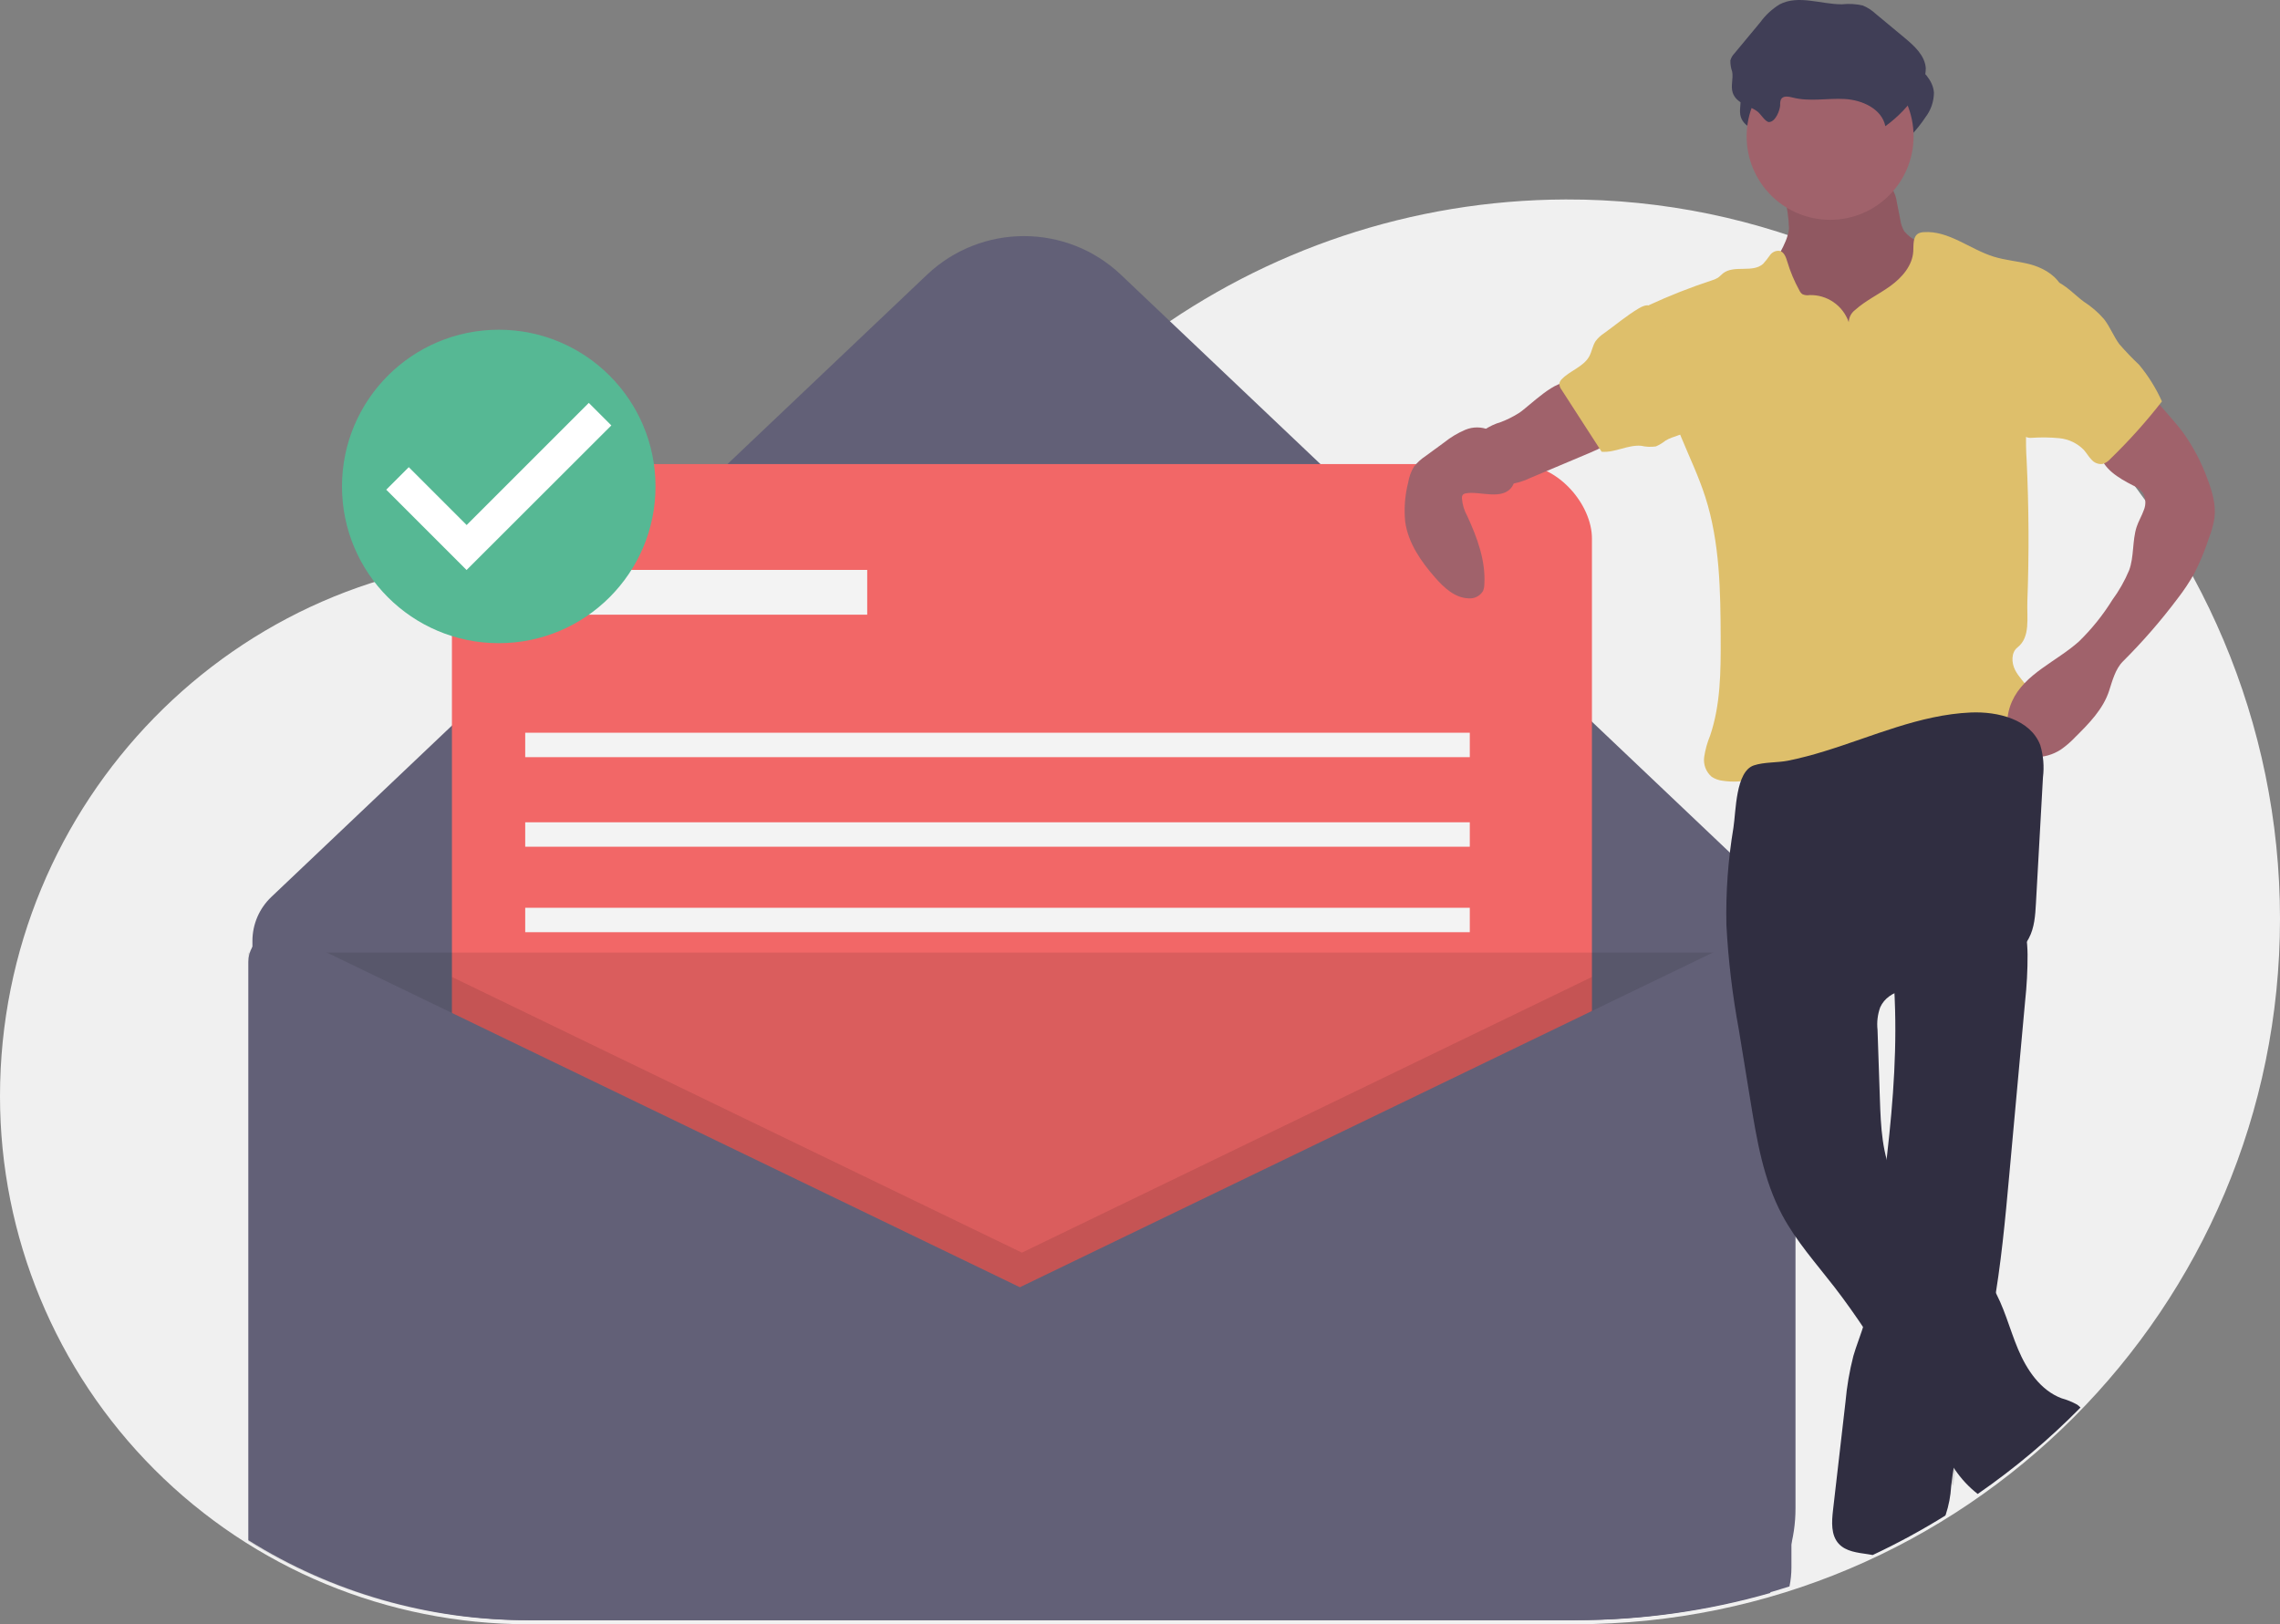 <?xml version="1.0" encoding="UTF-8"?>
<svg width="560px" height="399px" viewBox="0 0 560 399" version="1.1" xmlns="http://www.w3.org/2000/svg" xmlns:xlink="http://www.w3.org/1999/xlink">
    <rect x="0" y="0" width="560" height="399" fill="#808080" stroke="none"/>
    <title>SafeTravel-Success</title>
    <g id="Landing-Page" stroke="none" stroke-width="1" fill="none" fill-rule="evenodd">
        <g id="Homepage" transform="translate(-80, -1808)" fill-rule="nonzero">
            <g id="How-to-Apply" transform="translate(0, 725)">
                <g id="Step-3" transform="translate(0, 1049)">
                    <g id="SafeTravel-Success" transform="translate(80, 34)">
                        <path d="M384.572,49 C308.715,49.249 241.661,98.393 218.533,170.692 C194.236,148.715 162.567,136.69 129.817,137.007 C57.734,137.591 0,197.162 0,269.302 L0,269.302 C0,303.7 13.654,336.689 37.959,361.012 C62.264,385.335 95.229,399 129.601,399 L386.827,399 C482.468,399 560,321.41 560,225.699 L560,225.699 C560,129.14 481.059,48.699 384.572,49 Z" id="Path" fill="#F0F0F0"></path>
                        <path d="M130.182,398 L387.099,398 C403.208,398.013 419.24,395.774 434.73,391.347 C438.829,385.186 441.01,377.946 441,370.544 L441,241.495 C441,230.802 436.61,220.58 428.86,213.224 L275.341,67.516 C261.973,54.828 241.027,54.828 227.659,67.516 L66.645,220.338 C63.679,223.152 62,227.063 62,231.154 L62,370.543 C62,373.46 62.341,376.368 63.012,379.206 C83.251,391.535 106.493,398.037 130.182,398 Z" id="Path" fill="#626077"></path>
                        <rect id="Rectangle" fill="#F26767" x="111" y="114" width="280" height="280" rx="18.254"></rect>
                        <path d="M129.211,398 L386.236,398 C403.227,398.012 420.126,395.527 436.391,390.627 C436.79,388.943 436.994,387.219 437,385.489 L437,234 L61,234 L61,378.639 C81.475,391.328 105.106,398.036 129.211,398 L129.211,398 Z" id="Path" fill="#010101" opacity="0.1"></path>
                        <polygon id="Path" fill="#010101" opacity="0.1" points="391 240 391 394 111 394 111 240 250.999 307.719"></polygon>
                        <rect id="Rectangle" fill="#F3F3F3" x="135" y="140" width="78" height="11"></rect>
                        <rect id="Rectangle" fill="#F3F3F3" x="129" y="180" width="232" height="6"></rect>
                        <rect id="Rectangle" fill="#F3F3F3" x="129" y="202" width="232" height="6"></rect>
                        <rect id="Rectangle" fill="#F3F3F3" x="129" y="223" width="232" height="6"></rect>
                        <path d="M439.411,56.144 C438.937,60.345 435.714,63.729 434.52,67.786 C432.723,73.893 435.83,80.446 440.081,85.203 C447.01,92.873 456.738,97.465 467.094,97.956 C468.6,98.088 470.118,97.923 471.56,97.472 C472.848,96.957 474.008,96.169 474.958,95.163 C478.059,91.822 480.021,87.593 480.563,83.078 C481.09,78.594 481.14,74.067 480.714,69.573 C480.715,68.642 480.545,67.719 480.212,66.849 C479.776,66.02 479.176,65.287 478.449,64.693 C476.144,62.591 473.605,60.757 470.882,59.227 C469.651,58.679 468.565,57.853 467.711,56.814 C467.196,55.925 466.863,54.944 466.731,53.926 L465.895,49.69 C465.746,48.469 465.326,47.297 464.667,46.256 C463.19,44.276 460.365,44.006 457.887,43.909 L448.809,43.555 C445.985,43.445 442.264,42.64 439.507,43.191 C436.933,43.706 437.788,46.065 438.256,48.213 C438.934,50.806 439.321,53.466 439.411,56.144 L439.411,56.144 Z" id="Path" fill="#A0626B"></path>
                        <path d="M439.411,56.144 C438.937,60.345 435.714,63.729 434.52,67.786 C432.723,73.893 435.83,80.446 440.081,85.203 C447.01,92.873 456.738,97.465 467.094,97.956 C468.6,98.088 470.118,97.923 471.56,97.472 C472.848,96.957 474.008,96.169 474.958,95.163 C478.059,91.822 480.021,87.593 480.563,83.078 C481.09,78.594 481.14,74.067 480.714,69.573 C480.715,68.642 480.545,67.719 480.212,66.849 C479.776,66.02 479.176,65.287 478.449,64.693 C476.144,62.591 473.605,60.757 470.882,59.227 C469.651,58.679 468.565,57.853 467.711,56.814 C467.196,55.925 466.863,54.944 466.731,53.926 L465.895,49.69 C465.746,48.469 465.326,47.297 464.667,46.256 C463.19,44.276 460.365,44.006 457.887,43.909 L448.809,43.555 C445.985,43.445 442.264,42.64 439.507,43.191 C436.933,43.706 437.788,46.065 438.256,48.213 C438.934,50.806 439.321,53.466 439.411,56.144 L439.411,56.144 Z" id="Path" fill="#010101" opacity="0.1"></path>
                        <path d="M490,321.839 C489.317,325.608 488.517,329.359 487.568,333.077 C484.928,343.4 481.098,353.489 479.863,364.072 C479.824,364.377 479.791,364.689 479.759,365 C471.682,353.489 464.881,341.109 457,329.476 C457.592,327.814 458.19,326.153 458.639,324.447 C459.285,321.69 459.737,318.89 459.991,316.07 C461.038,307.194 462.3,298.337 463.405,289.467 L463.463,289 C463.926,290.883 464.586,292.712 465.434,294.457 C470.727,305.189 483.302,310.613 489.454,320.884 C489.642,321.203 489.824,321.521 490,321.839 Z" id="Path" fill="#010101" opacity="0.1"></path>
                        <path d="M439.24,31.794 C439.196,31.318 439.265,30.837 439.441,30.393 C439.964,29.452 441.33,29.708 442.36,29.973 C446.504,31.036 450.871,30.073 455.137,30.322 C459.404,30.57 464.21,32.74 465.068,37 C468.165,34.766 470.834,31.975 472.945,28.765 C474.266,27.041 474.989,24.921 475,22.735 C474.768,19.616 472.196,17.284 469.814,15.306 L462.716,9.41 C461.785,8.538 460.708,7.842 459.538,7.354 C457.846,6.968 456.103,6.868 454.379,7.057 C449.212,7.06 443.703,4.668 439.107,7.071 C437.253,8.207 435.636,9.702 434.349,11.473 L428.014,19.104 C427.537,19.59 427.189,20.191 427.001,20.851 C426.984,21.8 427.138,22.744 427.455,23.636 C427.755,25.341 427.033,27.16 427.588,28.797 C428.509,31.514 431.752,31.899 433.734,33.457 C434.473,34.038 435.631,36.006 436.512,35.982 C438.1,35.938 439.199,33.05 439.24,31.794 Z" id="Path" fill="#403E56"></path>
                        <circle id="Oval" fill="#A0626B" cx="449.5" cy="33.5" r="20.5"></circle>
                        <path d="M454.079,79.148 C452.659,75.057 448.767,72.363 444.46,72.49 C443.86,72.603 443.239,72.524 442.686,72.265 C442.373,72.023 442.122,71.708 441.957,71.348 C440.716,69.104 439.719,66.734 438.983,64.276 C438.657,63.19 438.212,61.91 437.12,61.628 C436.199,61.507 435.286,61.906 434.746,62.667 C434.227,63.418 433.66,64.134 433.049,64.811 C430.484,67.118 425.936,65.015 423.214,67.132 C422.769,67.478 422.402,67.921 421.935,68.235 C421.467,68.518 420.963,68.736 420.437,68.881 C415.179,70.607 410.025,72.638 405,74.962 C406.811,85.932 408.666,97.094 412.912,107.362 C414.932,112.249 417.222,117.034 418.84,122.07 C422.424,133.228 422.583,145.166 422.623,156.892 C422.651,164.917 422.611,173.114 420.03,180.707 C419.335,182.385 418.846,184.142 418.572,185.939 C418.313,187.771 419.001,189.61 420.397,190.815 C421.243,191.371 422.209,191.713 423.214,191.811 C427.687,192.471 432.197,191.273 436.601,190.247 C448.406,187.498 460.445,185.924 472.462,184.355 L492.598,181.725 C494.041,181.627 495.454,181.26 496.764,180.642 C500.448,178.613 500.798,173.039 498.51,169.495 C497.413,167.797 495.865,166.403 494.944,164.602 C494.022,162.801 493.943,160.283 495.53,159.035 C498.758,156.498 497.795,151.79 497.949,147.673 C498.38,136.16 498.321,124.643 497.774,113.121 C497.613,110.736 497.575,108.344 497.661,105.955 C498.019,101.907 498.762,97.903 499.881,93.998 L506,69.767 C504.402,67.227 501.341,65.615 498.442,64.883 C495.544,64.151 492.524,63.936 489.668,63.046 C483.819,61.223 478.613,56.597 472.504,57.028 C472.042,57.037 471.587,57.148 471.173,57.355 C469.796,58.14 470.014,60.137 469.926,61.727 C469.731,65.245 467.158,68.185 464.317,70.247 C461.476,72.308 458.232,73.811 455.622,76.162 C454.686,76.872 454.119,77.97 454.079,79.148 Z" id="Path" fill="#DEBF6B"></path>
                        <path d="M373.042,101.482 C371.664,102.351 370.201,103.084 368.673,103.669 C367.176,104.102 365.763,104.77 364.487,105.646 C363.899,106.141 363.406,106.733 363.031,107.396 C361.599,109.867 361.663,112.901 363.197,115.314 C364.732,117.726 367.494,119.135 370.406,118.99 C372.306,118.783 374.153,118.247 375.859,117.408 L390.511,111.229 C392.991,110.184 395.67,108.958 396.842,106.589 C396.978,106.368 397.029,106.106 396.984,105.852 C396.866,105.583 396.652,105.365 396.382,105.236 C393.078,103.148 390.188,100.496 387.851,97.408 C387.25,96.614 386.514,94.739 385.665,94.263 C382.563,92.525 375.524,99.914 373.042,101.482 Z" id="Path" fill="#A0626B"></path>
                        <path d="M527.451,96 L532.772,102.114 C533.914,103.427 535.058,104.741 536.099,106.136 C538.656,109.681 540.708,113.568 542.194,117.685 C543.35,120.738 544.31,123.99 543.906,127.231 C543.638,128.893 543.191,130.521 542.575,132.086 C541.6,135.097 540.391,138.026 538.96,140.846 C537.756,142.989 536.396,145.039 534.891,146.979 C530.771,152.472 526.263,157.658 521.402,162.499 C519.583,164.31 518.82,167.239 518.029,169.688 C516.568,174.204 513.093,177.722 509.732,181.057 C508.652,182.204 507.458,183.238 506.169,184.141 C504.239,185.392 501.982,186.038 499.686,185.998 C498.681,186.005 497.686,185.798 496.766,185.39 C494.466,184.292 493.297,181.616 493.058,179.067 C492.843,176.753 493.229,174.423 494.176,172.303 C497.23,165.499 505.071,162.551 510.613,157.587 C513.745,154.541 516.494,151.121 518.799,147.403 C520.464,145.144 521.854,142.694 522.939,140.103 C524.177,136.781 523.695,132.848 524.776,129.471 C525.234,128.043 526.046,126.755 526.538,125.339 C527.14,123.94 527.049,122.338 526.293,121.017 C525.645,120.238 524.818,119.63 523.884,119.243 C520.344,117.435 516.378,115.109 515.701,111.174 C515.431,108.991 515.997,106.788 517.286,105.011 C518.57,103.258 520.07,101.676 521.751,100.304 C523.298,98.927 525.903,97.377 527.451,96 Z" id="Path" fill="#A0626B"></path>
                        <path d="M369.828,110.417 C369.032,108.423 367.609,106.739 365.771,105.614 C363.891,104.804 361.76,104.795 359.874,105.59 C358.014,106.387 356.272,107.433 354.698,108.699 L350.058,112.098 C349.006,112.783 348.076,113.637 347.304,114.624 C346.571,115.822 346.084,117.151 345.869,118.535 C345.06,121.694 344.813,124.968 345.139,128.21 C345.876,133.41 349.03,137.948 352.503,141.906 C354.672,144.379 357.351,146.875 360.651,146.98 C362.103,147.13 363.509,146.427 364.253,145.18 C364.458,144.669 364.567,144.125 364.574,143.575 C364.931,137.776 362.843,132.112 360.408,126.83 C359.632,125.447 359.173,123.91 359.065,122.33 C359.048,122.064 359.117,121.8 359.264,121.576 C359.474,121.359 359.754,121.223 360.056,121.192 C363.388,120.537 369.127,123.109 371.465,119.432 C372.98,117.049 370.904,112.579 369.828,110.417 Z" id="Path" fill="#A0626B"></path>
                        <path d="M437.24,25.794 C437.196,25.318 437.265,24.837 437.441,24.393 C437.964,23.452 439.33,23.708 440.36,23.973 C444.504,25.036 448.871,24.073 453.137,24.322 C457.404,24.57 462.21,26.74 463.068,31 C466.165,28.766 468.834,25.975 470.945,22.765 C472.266,21.041 472.989,18.921 473,16.735 C472.768,13.616 470.196,11.284 467.815,9.306 L460.716,3.41 C459.785,2.538 458.708,1.842 457.538,1.354 C455.846,0.968 454.103,0.868 452.379,1.057 C447.212,1.06 441.703,-1.332 437.107,1.071 C435.253,2.207 433.636,3.702 432.349,5.473 L426.014,13.104 C425.537,13.59 425.189,14.191 425.001,14.851 C424.984,15.799 425.138,16.743 425.455,17.636 C425.754,19.34 425.033,21.16 425.588,22.797 C426.509,25.514 429.752,25.899 431.734,27.457 C432.473,28.038 433.632,30.006 434.512,29.982 C436.1,29.938 437.199,27.05 437.24,25.794 Z" id="Path" fill="#403E56"></path>
                        <path d="M394.084,81.789 C393.247,82.321 392.513,82.994 391.915,83.778 C391.155,84.91 391,86.339 390.347,87.534 C388.95,90.091 385.683,91.001 383.644,93.098 C383.321,93.386 383.096,93.767 383,94.186 C382.99,94.755 383.184,95.31 383.548,95.753 L393.378,110.973 C396.65,111.256 399.79,109.237 403.064,109.505 C404.258,109.784 405.495,109.838 406.71,109.665 C407.549,109.298 408.336,108.824 409.05,108.255 C411.003,107.039 413.605,106.897 415.244,105.292 C416.816,103.752 417.017,101.342 416.998,99.158 C417.024,97.261 416.828,95.367 416.413,93.514 C414.966,87.672 410.429,83.189 407.585,78.014 C406.201,75.495 405.448,74.02 402.517,75.75 C399.572,77.489 396.856,79.792 394.084,81.789 Z" id="Path" fill="#DEBF6B"></path>
                        <path d="M511.839,74.126 C513.68,75.305 515.341,76.739 516.769,78.383 C518.261,80.281 519.107,82.603 520.54,84.544 C522.072,86.315 523.694,88.008 525.399,89.616 C527.669,92.352 529.553,95.378 531,98.612 C527.115,103.607 522.88,108.326 518.324,112.735 C517.817,113.325 517.149,113.758 516.399,113.983 C515.364,114.091 514.342,113.681 513.678,112.889 C512.973,112.159 512.472,111.259 511.798,110.501 C510.205,108.882 508.083,107.87 505.806,107.645 C503.55,107.43 501.28,107.399 499.019,107.553 C498.522,107.607 498.02,107.524 497.569,107.313 C497.233,107.084 496.961,106.777 496.778,106.418 C494.125,101.967 494.978,96.379 495.914,91.3 L498.062,79.645 C498.373,77.419 498.974,75.242 499.85,73.167 C500.663,71.453 502.482,68.547 504.719,69.06 C506.975,69.577 509.942,72.781 511.839,74.126 Z" id="Path" fill="#DEBF6B"></path>
                        <circle id="Oval" fill="#FFFFFF" cx="122.5" cy="118.5" r="32.5"></circle>
                        <path d="M122.5,81 C101.237,81 84,98.237 84,119.5 C84,140.763 101.237,158 122.5,158 C143.763,158 161,140.763 161,119.5 C161,98.237 143.763,81 122.5,81 Z M114.596,140.027 L94.865,120.296 L100.4,114.761 L114.615,128.977 L144.619,98.973 L150.153,104.507 L114.596,140.027 L114.596,140.027 Z" id="Shape" fill="#56B894"></path>
                        <path d="M129.577,398 L386.494,398 C404.494,398.014 422.386,395.217 439.522,389.712 C439.84,388.187 440,386.634 440,385.076 L440,238.81 C440,235.76 438.431,232.925 435.846,231.305 C433.261,229.684 430.023,229.506 427.276,230.833 L250.5,316.217 L71.427,229.723 C69.176,228.636 66.523,228.782 64.405,230.11 C62.286,231.438 61,233.762 61,236.261 L61,378.364 C81.554,391.23 105.324,398.036 129.577,398 L129.577,398 Z" id="Path" fill="#626077"></path>
                        <path d="M427.073,252.887 L429.933,270.432 C431.498,280.034 433.127,289.832 437.705,298.432 C441.129,304.866 446.063,310.356 450.527,316.128 C461.5,330.318 469.744,346.392 480.149,360.997 C481.689,363.277 483.579,365.303 485.752,367 C494.825,360.731 503.279,353.622 511,345.769 C510.751,345.5 510.472,345.258 510.17,345.049 C508.959,344.383 507.674,343.861 506.34,343.493 C501.152,341.534 497.794,336.506 495.658,331.421 C493.521,326.337 492.226,320.869 489.379,316.14 C483.194,305.866 470.547,300.441 465.223,289.703 C462.241,283.688 461.957,276.755 461.729,270.056 L461.148,252.978 C460.944,251.114 461.167,249.228 461.799,247.461 C463.836,242.915 469.984,242.491 474.963,241.915 C480.614,241.257 486.087,239.543 491.095,236.863 C493.962,235.326 496.764,233.366 498.298,230.512 C499.697,227.909 499.891,224.855 500.055,221.908 L501.778,190.958 C502.11,188.303 501.885,185.609 501.117,183.045 C498.742,176.777 490.768,174.729 484.028,175.028 C471.486,175.585 459.908,180.94 448.083,184.556 C445.154,185.473 442.18,186.243 439.173,186.863 C436.519,187.391 433.307,187.172 430.776,188.019 C426.275,189.525 426.389,199.296 425.751,203.35 C424.432,211.244 423.856,219.242 424.03,227.242 C424.486,235.847 425.503,244.413 427.073,252.887 L427.073,252.887 Z" id="Path" fill="#302E41"></path>
                        <path d="M458.811,381.804 C459.194,381.861 459.574,381.934 459.956,382 C466.089,379.121 472.048,375.885 477.802,372.307 C477.836,372.223 477.878,372.141 477.91,372.056 C478.65,369.82 479.095,367.496 479.233,365.145 C479.266,364.832 479.298,364.519 479.338,364.212 C480.576,353.577 484.415,343.438 487.062,333.064 C488.013,329.328 488.815,325.559 489.5,321.77 C491.481,310.777 492.511,299.595 493.521,288.457 C494.812,274.306 496.103,260.152 497.393,245.996 C497.81,242.17 498.012,238.323 497.999,234.474 C497.969,231.338 497.522,228.22 496.67,225.202 C496.246,223.787 478.086,230.236 476.437,230.953 C473.176,232.181 470.066,233.778 467.168,235.713 C464.743,237.546 465.01,239.097 465.193,242.025 C465.323,244.046 465.409,246.061 465.46,248.076 C465.825,261.684 464.56,275.26 462.898,288.77 L462.84,289.24 C461.731,298.153 460.467,307.054 459.418,315.974 C459.163,318.808 458.71,321.621 458.062,324.392 C457.612,326.107 457.012,327.776 456.419,329.445 C455.989,330.658 455.565,331.871 455.213,333.103 C454.257,336.808 453.61,340.585 453.277,344.397 C452.258,353.256 451.237,362.119 450.214,370.987 C449.888,373.843 449.673,377.097 451.615,379.223 C453.369,381.146 456.236,381.42 458.811,381.804 Z" id="Path" fill="#302E41"></path>
                    </g>
                </g>
            </g>
        </g>
    </g>
</svg>